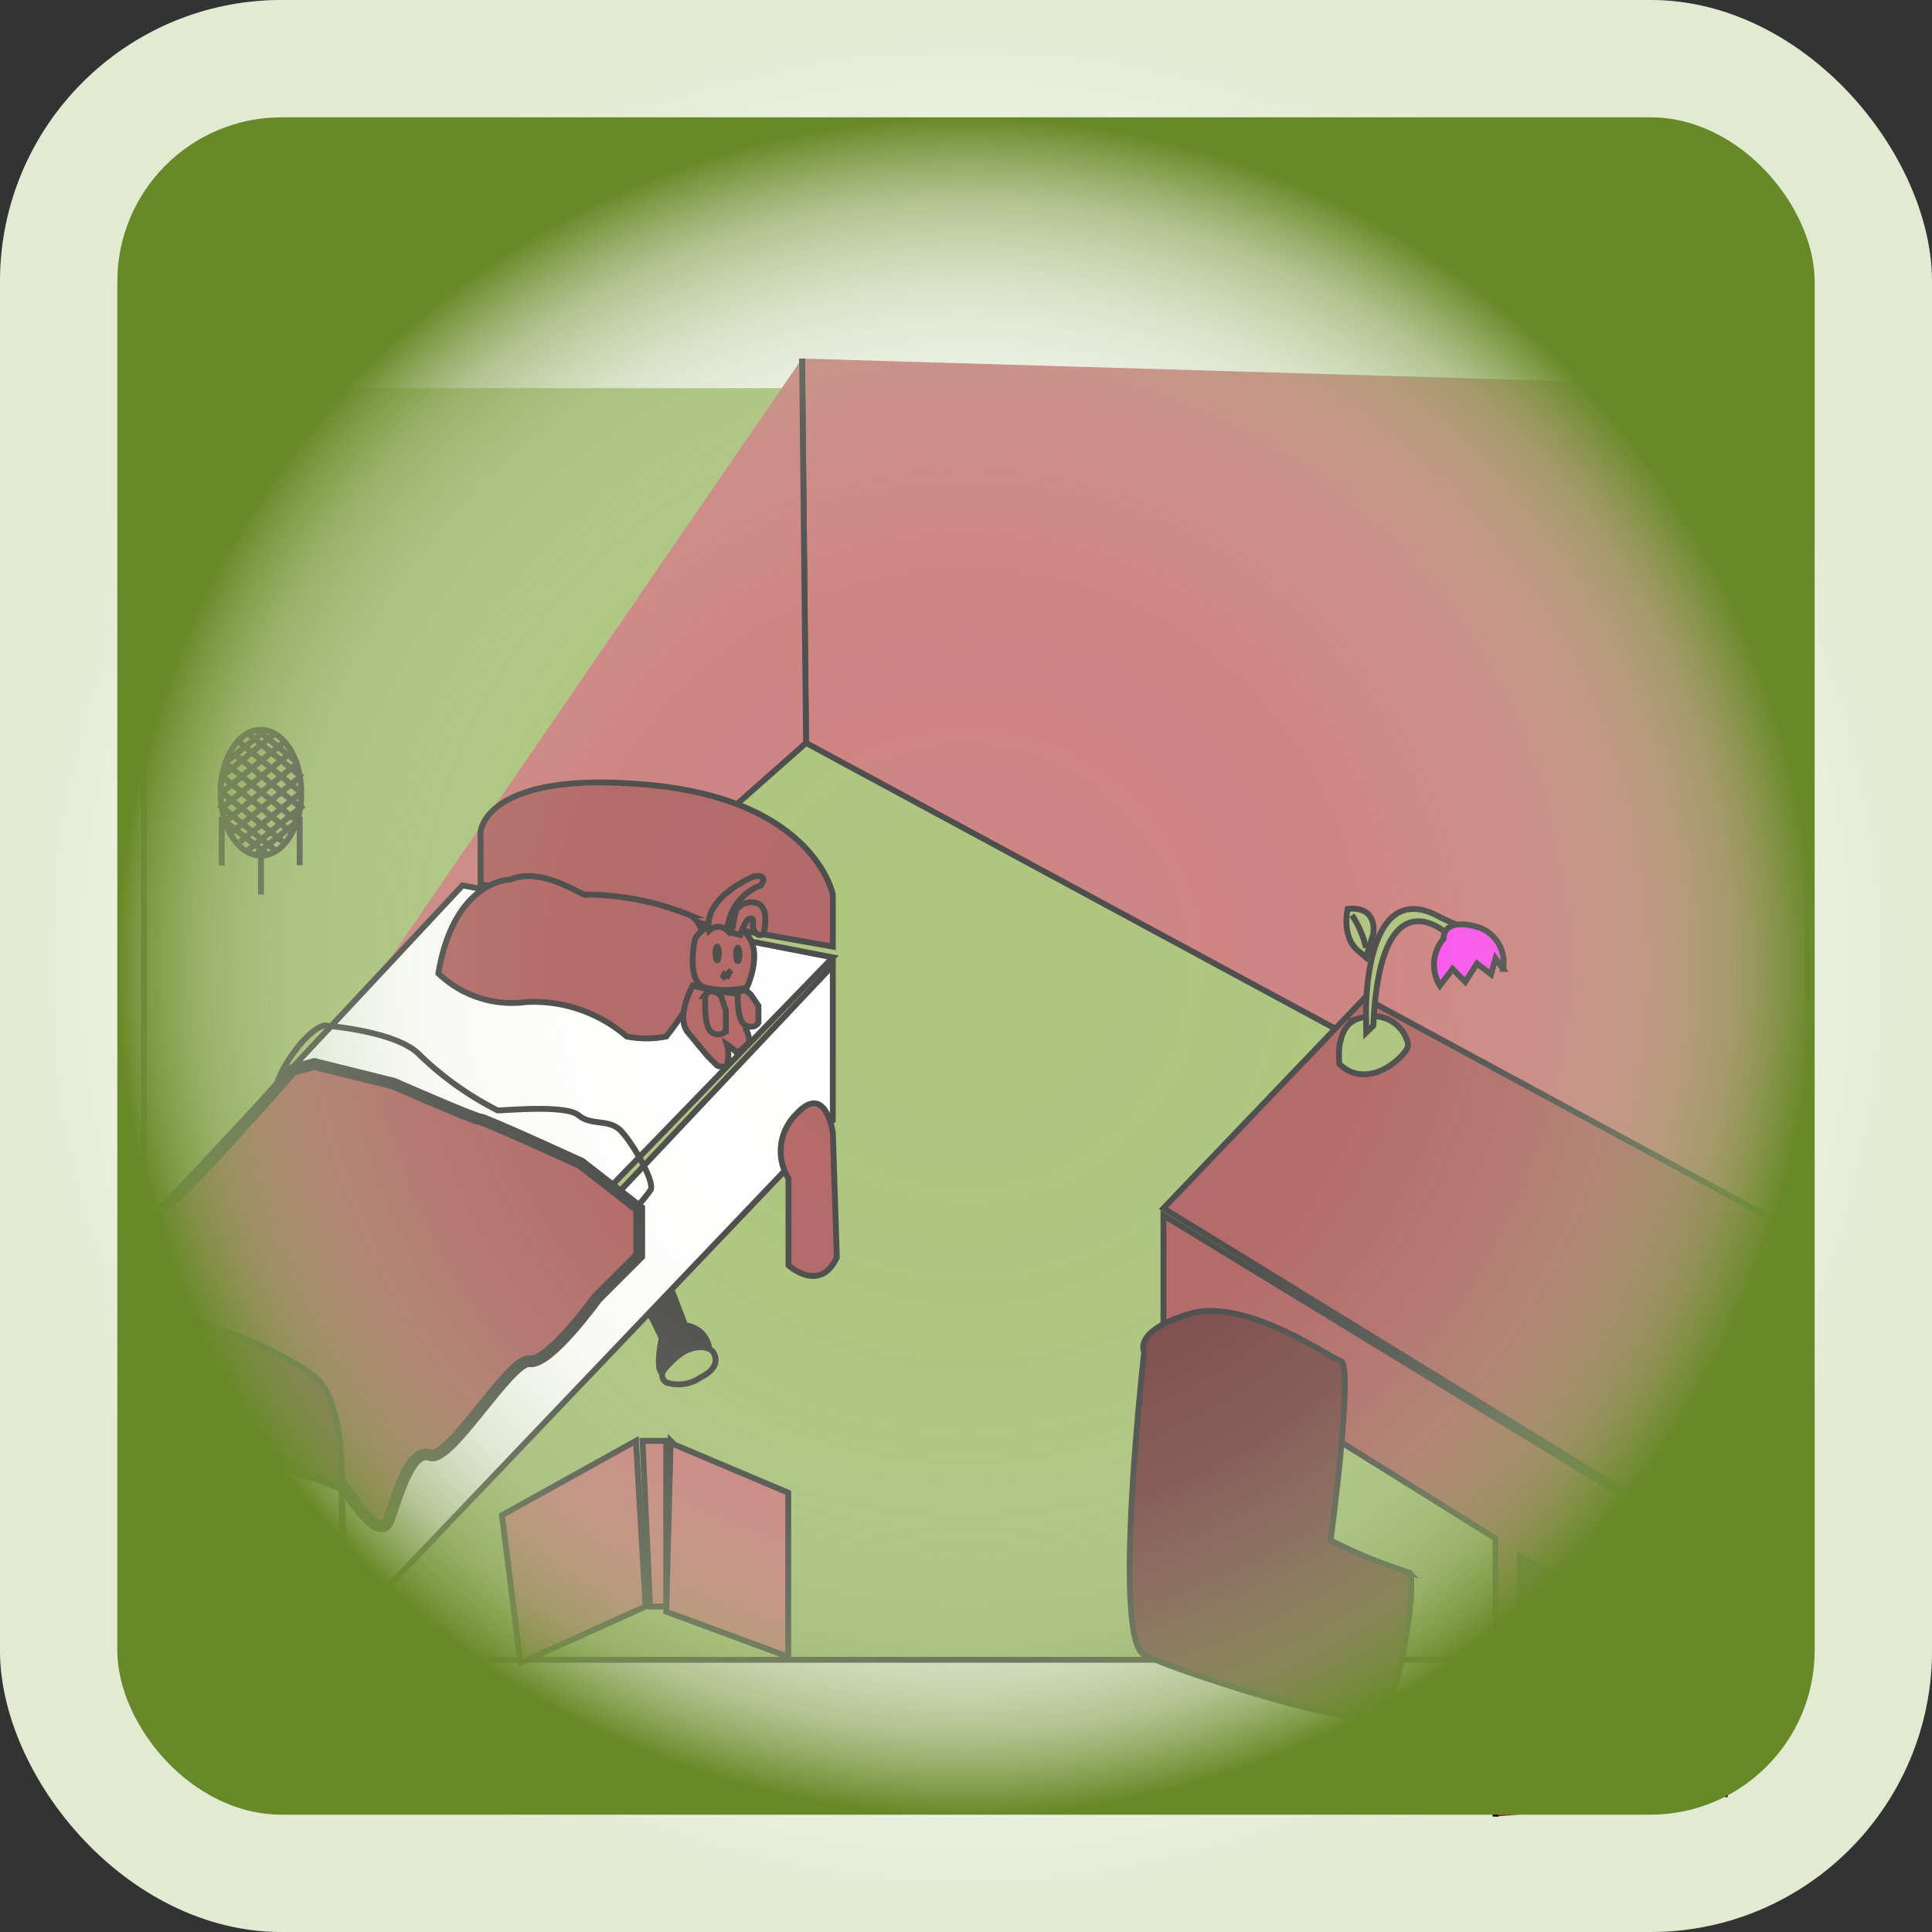 <svg xmlns="http://www.w3.org/2000/svg" xmlns:xlink="http://www.w3.org/1999/xlink" viewBox="0 0 82.33 82.33"><rect x="0" y="0" width="82.33" height="82.33" fill="#333333" stroke="none"/><defs><style>.cls-1,.cls-6{fill:#fff;}.cls-2{fill:url(#radial-gradient);}.cls-3{fill:#8cad4a;}.cls-10,.cls-11,.cls-3,.cls-4,.cls-5,.cls-6,.cls-7,.cls-8,.cls-9{stroke:#000;stroke-miterlimit:10;}.cls-10,.cls-11,.cls-3,.cls-4,.cls-5,.cls-6,.cls-7,.cls-8{stroke-width:0.25px;}.cls-5{fill:#b94f4f;}.cls-7,.cls-9{fill:#932929;}.cls-8{fill:none;}.cls-9{stroke-width:0.5px;}.cls-10{fill:#450000;}.cls-11{fill:#ff08ee;}.cls-12{fill:url(#radial-gradient-2);}</style><radialGradient id="radial-gradient" cx="41.17" cy="42.83" r="41.17" gradientTransform="matrix(1, 0, 0, -1, 0, 84)" gradientUnits="userSpaceOnUse"><stop offset="0" stop-color="#fff" stop-opacity="0"/><stop offset="1" stop-color="#8cad4a" stop-opacity="0.25"/></radialGradient><radialGradient id="radial-gradient-2" cx="41.17" cy="42.83" r="36.17" gradientTransform="matrix(1, 0, 0, -1, 0, 84)" gradientUnits="userSpaceOnUse"><stop offset="0" stop-color="#fff" stop-opacity="0.3"/><stop offset="0.47" stop-color="#fafbf8" stop-opacity="0.32"/><stop offset="0.66" stop-color="#e9eedf" stop-opacity="0.4"/><stop offset="0.79" stop-color="#cad6b4" stop-opacity="0.54"/><stop offset="0.9" stop-color="#9fb476" stop-opacity="0.74"/><stop offset="1" stop-color="#688927"/></radialGradient></defs><title>btnSceneCh2</title><g id="Layer_2" data-name="Layer 2"><g id="Layer_1-2" data-name="Layer 1"><rect class="cls-1" width="82.33" height="82.33" rx="12" ry="12"/><rect class="cls-2" width="82.33" height="82.33" rx="12" ry="12"/><g id="Layer_2-2" data-name="Layer 2"><g id="Layer_1-2-2" data-name="Layer 1-2"><polyline class="cls-3" points="6.13 16.54 6.13 70.73 74.54 70.73 74.54 16.54"/><path class="cls-4" d="M27.79,56.18l.41.84s-.28,1.26,0,1.48c0,0,1-1.38,2-1.16a1.13,1.13,0,0,0-1-.86l-.88-2.3-1.18,1Z"/><polyline class="cls-5" points="34.18 15.28 34.35 31.66 77.15 54.77 76.75 16.54"/><polyline class="cls-5" points="5.25 57.4 34.35 31.66 34.18 15.28"/><polygon class="cls-6" points="19.71 37.73 6.75 51.61 6.75 60.01 14.06 62.91 35.49 40.8 19.71 37.73"/><polygon class="cls-6" points="35.49 41.14 14.56 63.33 14.77 69.47 35.49 47.74 35.49 41.14"/><path class="cls-7" d="M33.6,50.22v3.7s1.34,1.22,2.06-.34l-.17-5.3s-.29-2.19-1.56-.8A2.21,2.21,0,0,0,33.6,50.22Z"/><polygon class="cls-6" points="14.56 63.46 7.21 60.6 7.21 66.61 14.56 69.55 14.56 63.46"/><path class="cls-7" d="M16,73.17l-.18-5.3s-.32-2.19-1.71-.8a2.06,2.06,0,0,0-.37,2.73v3.7"/><path class="cls-8" d="M13.81,43.7s2.94.21,4,1.18a13.52,13.52,0,0,0,3.4,2.44c.38,0,2.9-.25,3.45.21s1.3.13,1.81.67,1.43,2.14,1.26,2.5a5.91,5.91,0,0,1-1.51,1.5c-.21,0-2.65-2.27-4.83-1.77s-2.82-2.48-4.2-2.69-2.9-.21-3.57-.71-1.05-.88-1.68-.63S12.76,44,13.81,43.7Z"/><path class="cls-9" d="M12.46,45.6s-5.17,5.93-5.72,6v9s4.26.4,5,1.4,2.63.93,2.63.93,1.77,3,2.19,1.85.92-3.07,1.77-2.77,3.4-4.12,4.24-4,2.86-2.69,2.86-2.69l1.81-1.81v-2l-2.48-1.93s-4.12-1.89-4.33-1.89-3.66-1.51-3.66-1.51l-3.38-.84Z"/><path class="cls-10" d="M6.91,56.19C8.39,56,12,57.57,13.37,58.63s1.19,4.71,1.19,4.71L6.75,60.6Z"/><ellipse class="cls-8" cx="11.12" cy="33.78" rx="1.72" ry="2.68"/><line class="cls-8" x1="11.12" y1="36.42" x2="11.12" y2="38.12"/><line class="cls-8" x1="12.77" y1="34.79" x2="12.77" y2="36.87"/><line class="cls-8" x1="9.45" y1="34.8" x2="9.45" y2="36.88"/><path class="cls-7" d="M35.49,40.34V38.12s-.76-4-7.8-4.67-7.21,2-7.21,2v2.23Z"/><polyline class="cls-7" points="63.73 77.41 63.73 65.56 49.58 56.74 49.58 54.77 49.58 51.79 74.54 67.01 74.54 70.73 73.49 76.57"/><path class="cls-10" d="M58.72,73.19c1-.5,1.7-6.24,1.32-6.18a21.46,21.46,0,0,1-3.34-1.37s1-7.45.44-7.64-4.1-2.74-6.49-2-1.89,1.61-1.89,1.61-1.39,12.21,0,12.91,9,3.15,10,2.65"/><polyline class="cls-10" points="73.91 72 64.77 66.32 64.77 66.61 64.77 73.26"/><line class="cls-8" x1="10.21" y1="31.64" x2="12.84" y2="33.78"/><line class="cls-8" x1="10.48" y1="31.19" x2="12.88" y2="33.13"/><line class="cls-8" x1="10.96" y1="31.1" x2="12.68" y2="32.5"/><line class="cls-8" x1="9.93" y1="32.09" x2="12.73" y2="34.35"/><line class="cls-8" x1="9.68" y1="32.58" x2="12.59" y2="34.94"/><line class="cls-8" x1="9.55" y1="33.15" x2="12.41" y2="35.47"/><line class="cls-8" x1="9.41" y1="33.73" x2="12.04" y2="35.86"/><line class="cls-8" x1="9.33" y1="34.29" x2="11.83" y2="36.32"/><line class="cls-8" x1="9.51" y1="34.94" x2="11.4" y2="36.42"/><line class="cls-8" x1="12.06" y1="31.66" x2="9.42" y2="33.8"/><line class="cls-8" x1="11.78" y1="31.21" x2="9.39" y2="33.15"/><line class="cls-8" x1="11.31" y1="31.12" x2="9.58" y2="32.52"/><line class="cls-8" x1="12.34" y1="32.11" x2="9.54" y2="34.37"/><line class="cls-8" x1="12.58" y1="32.6" x2="9.67" y2="34.95"/><line class="cls-8" x1="12.71" y1="33.17" x2="9.86" y2="35.48"/><line class="cls-8" x1="12.86" y1="33.75" x2="10.22" y2="35.88"/><line class="cls-8" x1="12.94" y1="34.31" x2="10.44" y2="36.33"/><line class="cls-8" x1="12.75" y1="34.95" x2="10.87" y2="36.44"/><polygon class="cls-5" points="27.38 61.4 27.7 68.46 28.39 68.46 28.39 61.4 27.38 61.4"/><polygon class="cls-5" points="28.74 61.56 33.59 63.61 33.59 70.6 28.39 68.68 28.58 61.4 28.74 61.56"/><polygon class="cls-5" points="27.1 61.4 21.39 64.57 22.18 70.86 27.51 68.46 27.1 61.4"/><polygon class="cls-7" points="49.58 51.49 58.15 42.53 76.75 52.6 77.15 61.4 74.86 67.01 49.58 51.49"/><path class="cls-3" d="M57.08,45.35s-.27-1.86,1.07-2A1.52,1.52,0,0,1,60,44.47l0,.08C60,44.91,58.37,46.55,57.08,45.35Z"/><path class="cls-3" d="M58.21,43.12s-.09-5.93,3.22-4l.63.28-.38.4s-2.86-2.69-3.16,3.91l-.3.29Z"/><path class="cls-7" d="M21.75,37.48s-2.4,0-3.07,4a4.53,4.53,0,0,0,3.74,1.22,6.09,6.09,0,0,1,4.29,1.47,4.4,4.4,0,0,0,1.68,0,12.8,12.8,0,0,0,1.51-2.4s.5-2.23-.5-2.77a12,12,0,0,0-4.4-.88C25,38.33,23.16,36.88,21.75,37.48Z"/><path class="cls-11" d="M61.52,40a1.7,1.7,0,0,0-.16,2l.54-.71.54.55.5-.78.6.46.19-.68.32.45a1.57,1.57,0,0,0-1.17-1.81C61.43,39.11,61.52,40,61.52,40Z"/><path class="cls-3" d="M58.52,39.8s.23-1.2-1.09-1.07c0,0-.31,1.28.55,1.87l.23.2Z"/><path class="cls-8" d="M28.39,58.91a1.66,1.66,0,0,0,1.48-.22c1-.5.5-1.1.5-1.1s-.34-.41-1.21,0S28,58.66,28.39,58.91Z"/><path class="cls-8" d="M57.61,39a4.06,4.06,0,0,1,.6,1.39"/><path class="cls-7" d="M29.62,40s-.41,1.83.41,2.08a3.83,3.83,0,0,0,1.8,0s.6-1.29.13-2.08a1.38,1.38,0,0,0-2.34,0Z"/><path class="cls-7" d="M32.14,37.34s-2.2.89-1.92,2.31a.56.56,0,0,1,.77,0,2.2,2.2,0,0,1,1.43-1.92S32.79,37.26,32.14,37.34Z"/><path class="cls-7" d="M31.36,38.81a.78.78,0,0,1,.91-.32c.57.21.26,1.32.26,1.32s-.24.15-.39-.16.07-.48-.15-.51-.44.7-.44.7l-.38-.09Z"/><ellipse class="cls-8" cx="30.56" cy="40.63" rx="0.07" ry="0.29"/><ellipse class="cls-8" cx="31.44" cy="40.67" rx="0.07" ry="0.29"/><line class="cls-8" x1="30.76" y1="41.45" x2="31.12" y2="41.64"/><line class="cls-8" x1="31.17" y1="41.34" x2="30.76" y2="41.71"/><path class="cls-7" d="M29.52,42s-.75,1.33-.2,2l.83,1,.41.41s.3.11.41,0a1.56,1.56,0,0,0,0-.91,2.34,2.34,0,0,1,.4.34c0,.08.45-.26.53-.44s-.12-.57-.12-.57.12-1.44-.07-1.47A10.82,10.82,0,0,1,29.52,42Z"/><path class="cls-7" d="M30,42.45c.33-.46.73,0,.73,0l.2.61v.88a.44.44,0,0,1-.58.06c-.39-.2-.29-1.55-.29-1.55Z"/><path class="cls-7" d="M31.44,42.35s-.06,1.18.34,1.35.54-.12.54-.12v-.72L32,42.39S31.66,42,31.44,42.35Z"/></g></g><rect class="cls-12" x="5" y="5" width="72.33" height="72.33" rx="7" ry="7"/></g></g></svg>